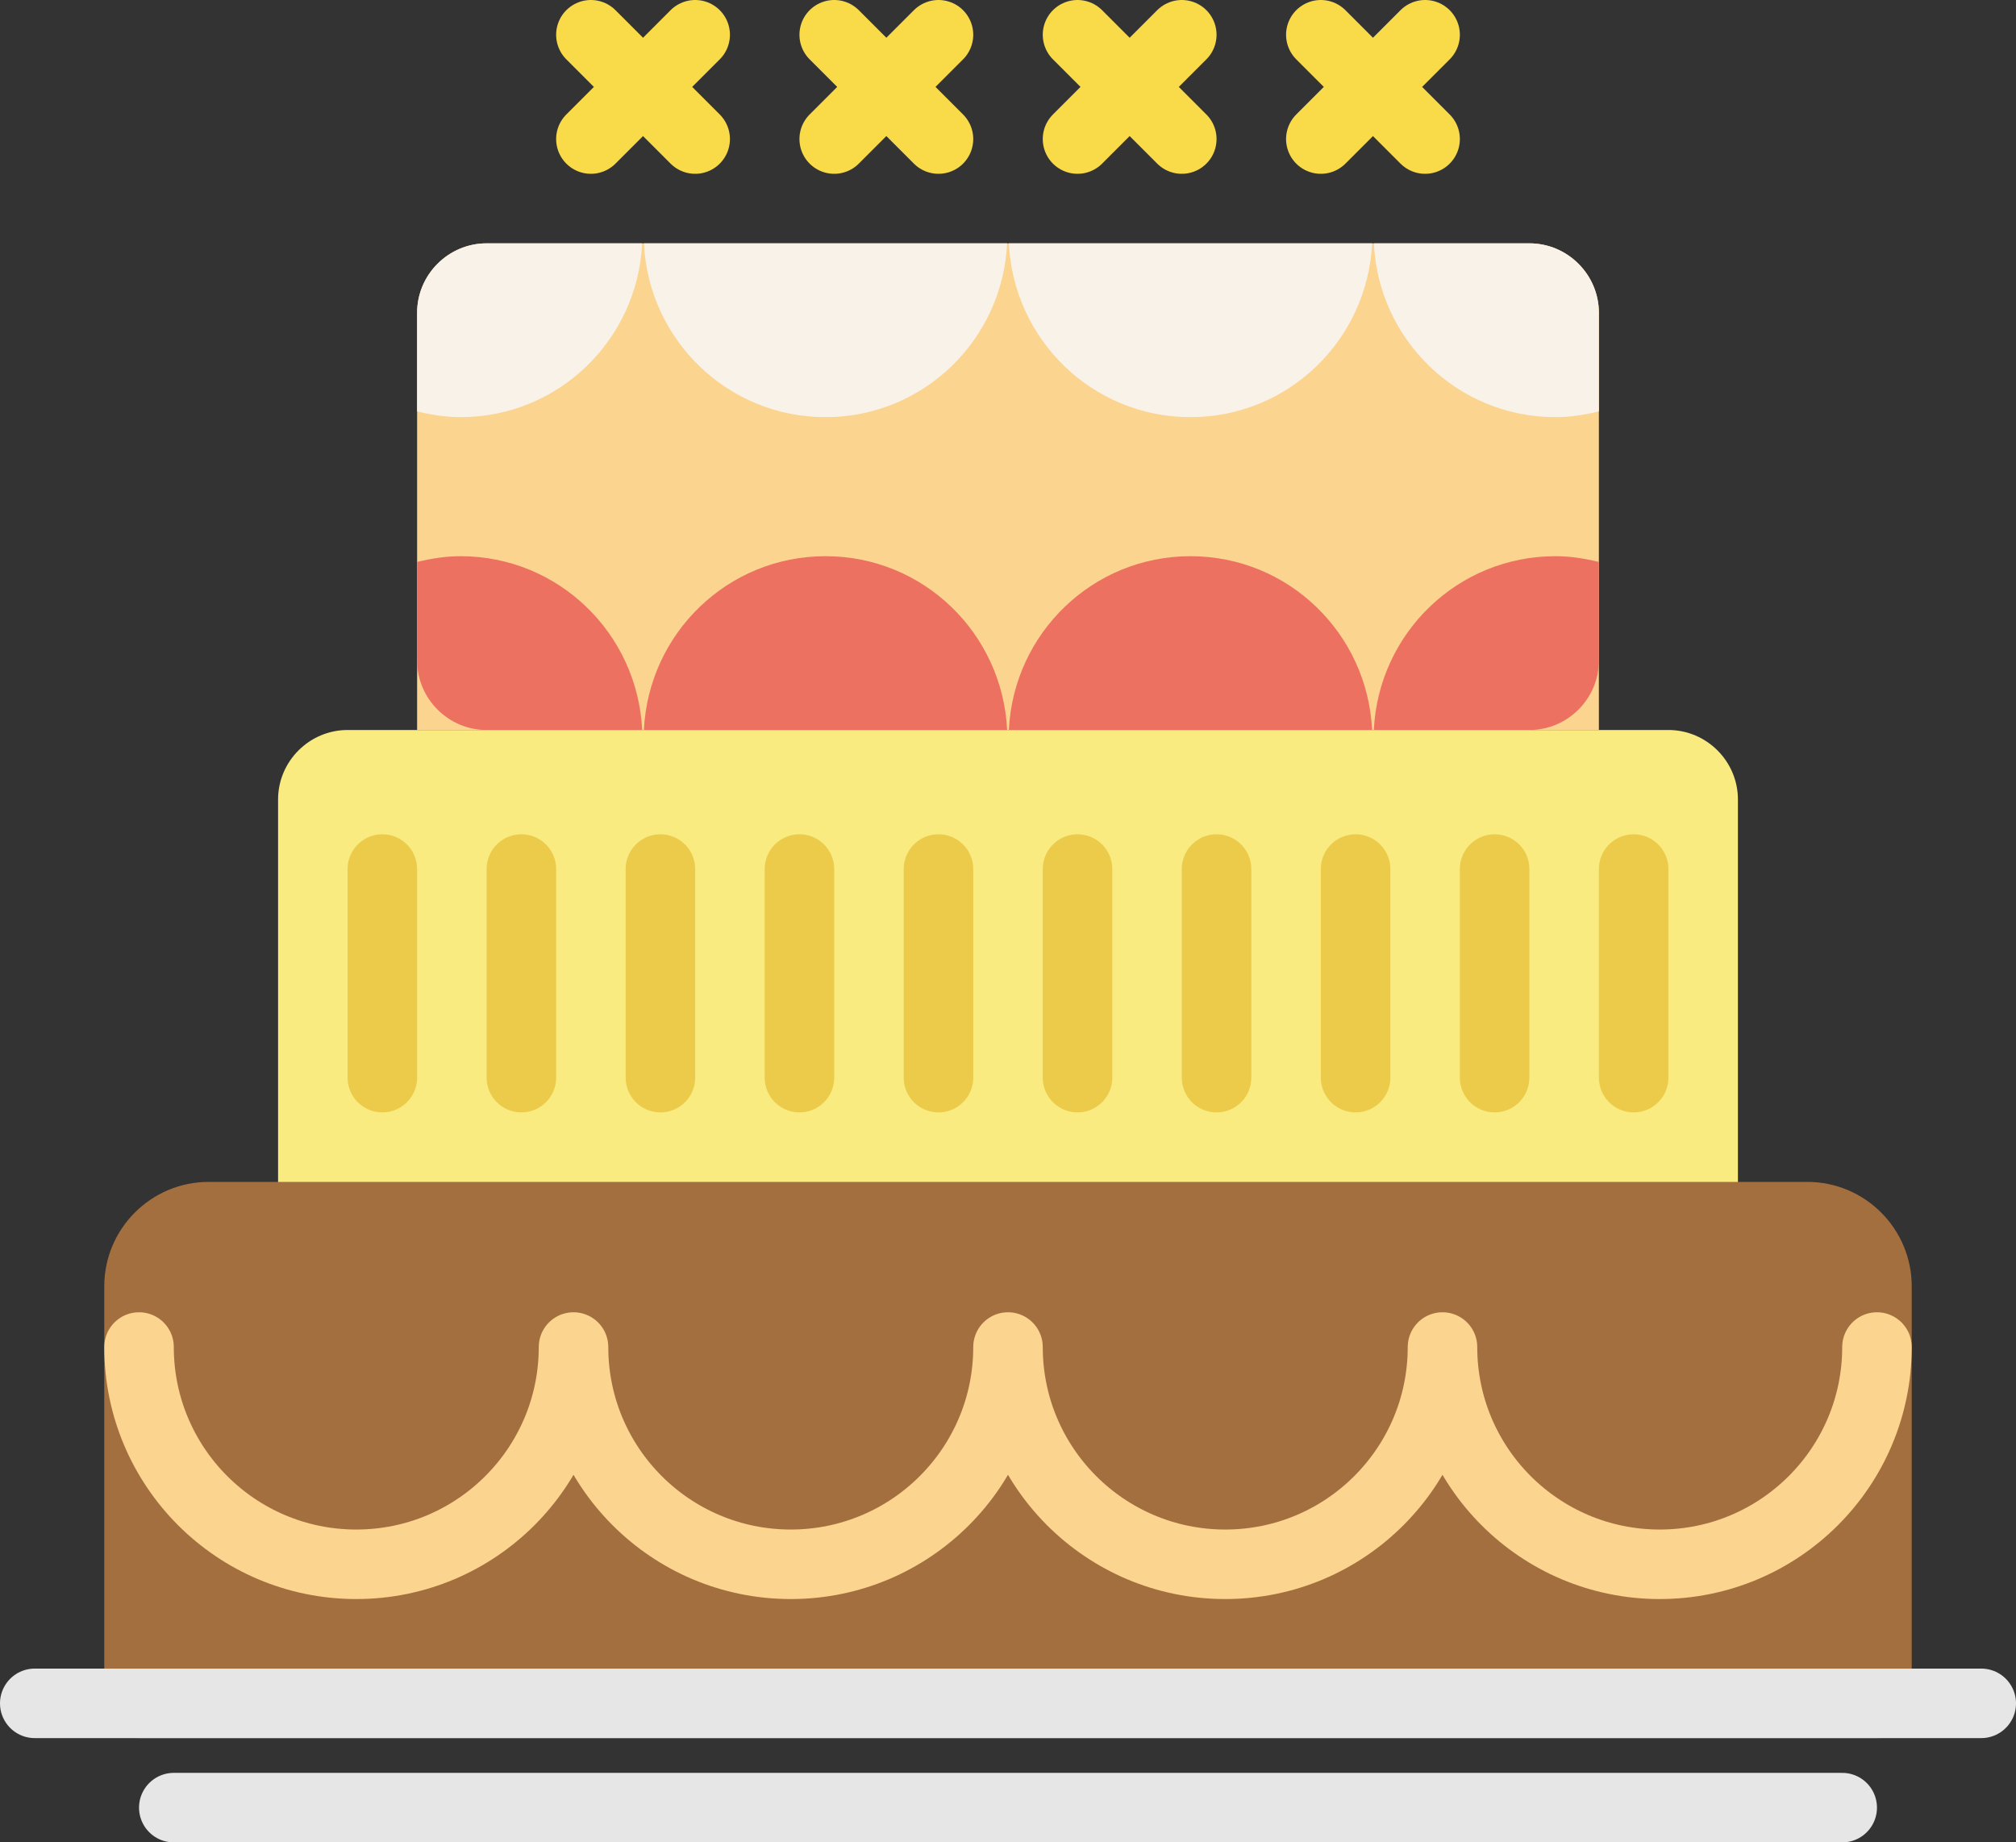 <?xml version="1.0" encoding="UTF-8" standalone="no"?>
<svg width="58px" height="53px" viewBox="0 0 58 53" version="1.1" xmlns="http://www.w3.org/2000/svg" xmlns:xlink="http://www.w3.org/1999/xlink" xmlns:sketch="http://www.bohemiancoding.com/sketch/ns">
    <rect x="0" y="0" width="58" height="53" fill="#333333" stroke="none"/>
    <!-- Generator: Sketch 3.2.2 (9983) - http://www.bohemiancoding.com/sketch -->
    <title>114 - Birthday Cake (Flat)</title>
    <desc>Created with Sketch.</desc>
    <defs></defs>
    <g id="Page-1" stroke="none" stroke-width="1" fill="none" fill-rule="evenodd" sketch:type="MSPage">
        <g id="114---Birthday-Cake-(Flat)" sketch:type="MSLayerGroup" transform="translate(1, 1)">
            <path d="M45,20 L11,20 L11,8 C11,6.9 11.9,6 13,6 L43,6 C44.1,6 45,6.9 45,8 L45,20" id="Fill-1018" fill="#FBD490" sketch:type="MSShapeGroup"></path>
            <path d="M43,6 L38.525,6 C38.658,8.781 40.936,11 43.75,11 C44.183,11 44.597,10.932 45,10.834 L45,8 C45,6.9 44.1,6 43,6" id="Fill-1019" fill="#F9F2E8" sketch:type="MSShapeGroup"></path>
            <path d="M12.25,11 C15.064,11 17.342,8.781 17.475,6 L13,6 C11.9,6 11,6.9 11,8 L11,10.834 C11.403,10.932 11.817,11 12.25,11" id="Fill-1020" fill="#F9F2E8" sketch:type="MSShapeGroup"></path>
            <path d="M27.975,6 L17.525,6 C17.658,8.781 19.936,11 22.75,11 C25.564,11 27.842,8.781 27.975,6" id="Fill-1021" fill="#F9F2E8" sketch:type="MSShapeGroup"></path>
            <path d="M38.475,6 L28.025,6 C28.158,8.781 30.436,11 33.25,11 C36.064,11 38.342,8.781 38.475,6" id="Fill-1022" fill="#F9F2E8" sketch:type="MSShapeGroup"></path>
            <path d="M13,20 L17.475,20 C17.342,17.219 15.064,15 12.25,15 C11.817,15 11.403,15.067 11,15.166 L11,18 C11,19.1 11.9,20 13,20" id="Fill-1023" fill="#ED7161" sketch:type="MSShapeGroup"></path>
            <path d="M43.75,15 C40.936,15 38.658,17.219 38.525,20 L43,20 C44.1,20 45,19.1 45,18 L45,15.166 C44.597,15.067 44.183,15 43.75,15" id="Fill-1024" fill="#ED7161" sketch:type="MSShapeGroup"></path>
            <path d="M28.025,20 L38.475,20 C38.342,17.219 36.064,15 33.25,15 C30.436,15 28.158,17.219 28.025,20" id="Fill-1025" fill="#ED7161" sketch:type="MSShapeGroup"></path>
            <path d="M17.525,20 L27.975,20 C27.842,17.219 25.564,15 22.75,15 C19.936,15 17.658,17.219 17.525,20" id="Fill-1026" fill="#ED7161" sketch:type="MSShapeGroup"></path>
            <path d="M16,3 L19,0 M23,3 L26,0 M30,3 L33,0 M37,3 L40,0 M40,3 L37,0 M33,3 L30,0 M26,3 L23,0 M19,3 L16,0" id="Stroke-1027" stroke="#F9DA49" stroke-width="2" stroke-linecap="round" stroke-linejoin="round" sketch:type="MSShapeGroup"></path>
            <path d="M49,34 L7,34 L7,22 C7,20.9 7.9,20 9,20 L47,20 C48.1,20 49,20.9 49,22 L49,34" id="Fill-1028" fill="#F9EB80" sketch:type="MSShapeGroup"></path>
            <path d="M10,24 L10,30 M14,24 L14,30 M18,24 L18,30 M22,24 L22,30 M26,24 L26,30 M30,24 L30,30 M34,24 L34,30 M38,24 L38,30 M42,24 L42,30 M46,24 L46,30" id="Stroke-1029" stroke="#EBCB49" stroke-width="2" stroke-linecap="round" stroke-linejoin="round" sketch:type="MSShapeGroup"></path>
            <path d="M53,48 L3,48 L3,36 C3,34.9 3.9,34 5,34 L51,34 C52.1,34 53,34.9 53,36 L53,48 L53,48 Z" id="Fill-1030" fill="#A46F3E" sketch:type="MSShapeGroup"></path>
            <path d="M53,48 L3,48 L3,36 C3,34.9 3.9,34 5,34 L51,34 C52.1,34 53,34.9 53,36 L53,48 L53,48 Z" id="Stroke-1031" stroke="#A46F3E" stroke-width="2" stroke-linecap="round" stroke-linejoin="round" sketch:type="MSShapeGroup"></path>
            <path d="M15.5,37.75 C15.5,41.202 12.702,44 9.25,44 C5.798,44 3,41.202 3,37.75 M28,37.75 C28,41.202 25.202,44 21.75,44 C18.298,44 15.5,41.202 15.5,37.75 M40.5,37.75 C40.5,41.202 37.702,44 34.25,44 C30.798,44 28,41.202 28,37.75 M53,37.75 C53,41.202 50.202,44 46.75,44 C43.298,44 40.5,41.202 40.5,37.75" id="Stroke-1032" stroke="#FBD490" stroke-width="2" stroke-linecap="round" stroke-linejoin="round" sketch:type="MSShapeGroup"></path>
            <path d="M0,48 L56,48 M4,51 L52,51" id="Stroke-1033" stroke="#E6E6E6" stroke-width="2" stroke-linecap="round" stroke-linejoin="round" sketch:type="MSShapeGroup"></path>
        </g>
    </g>
</svg>